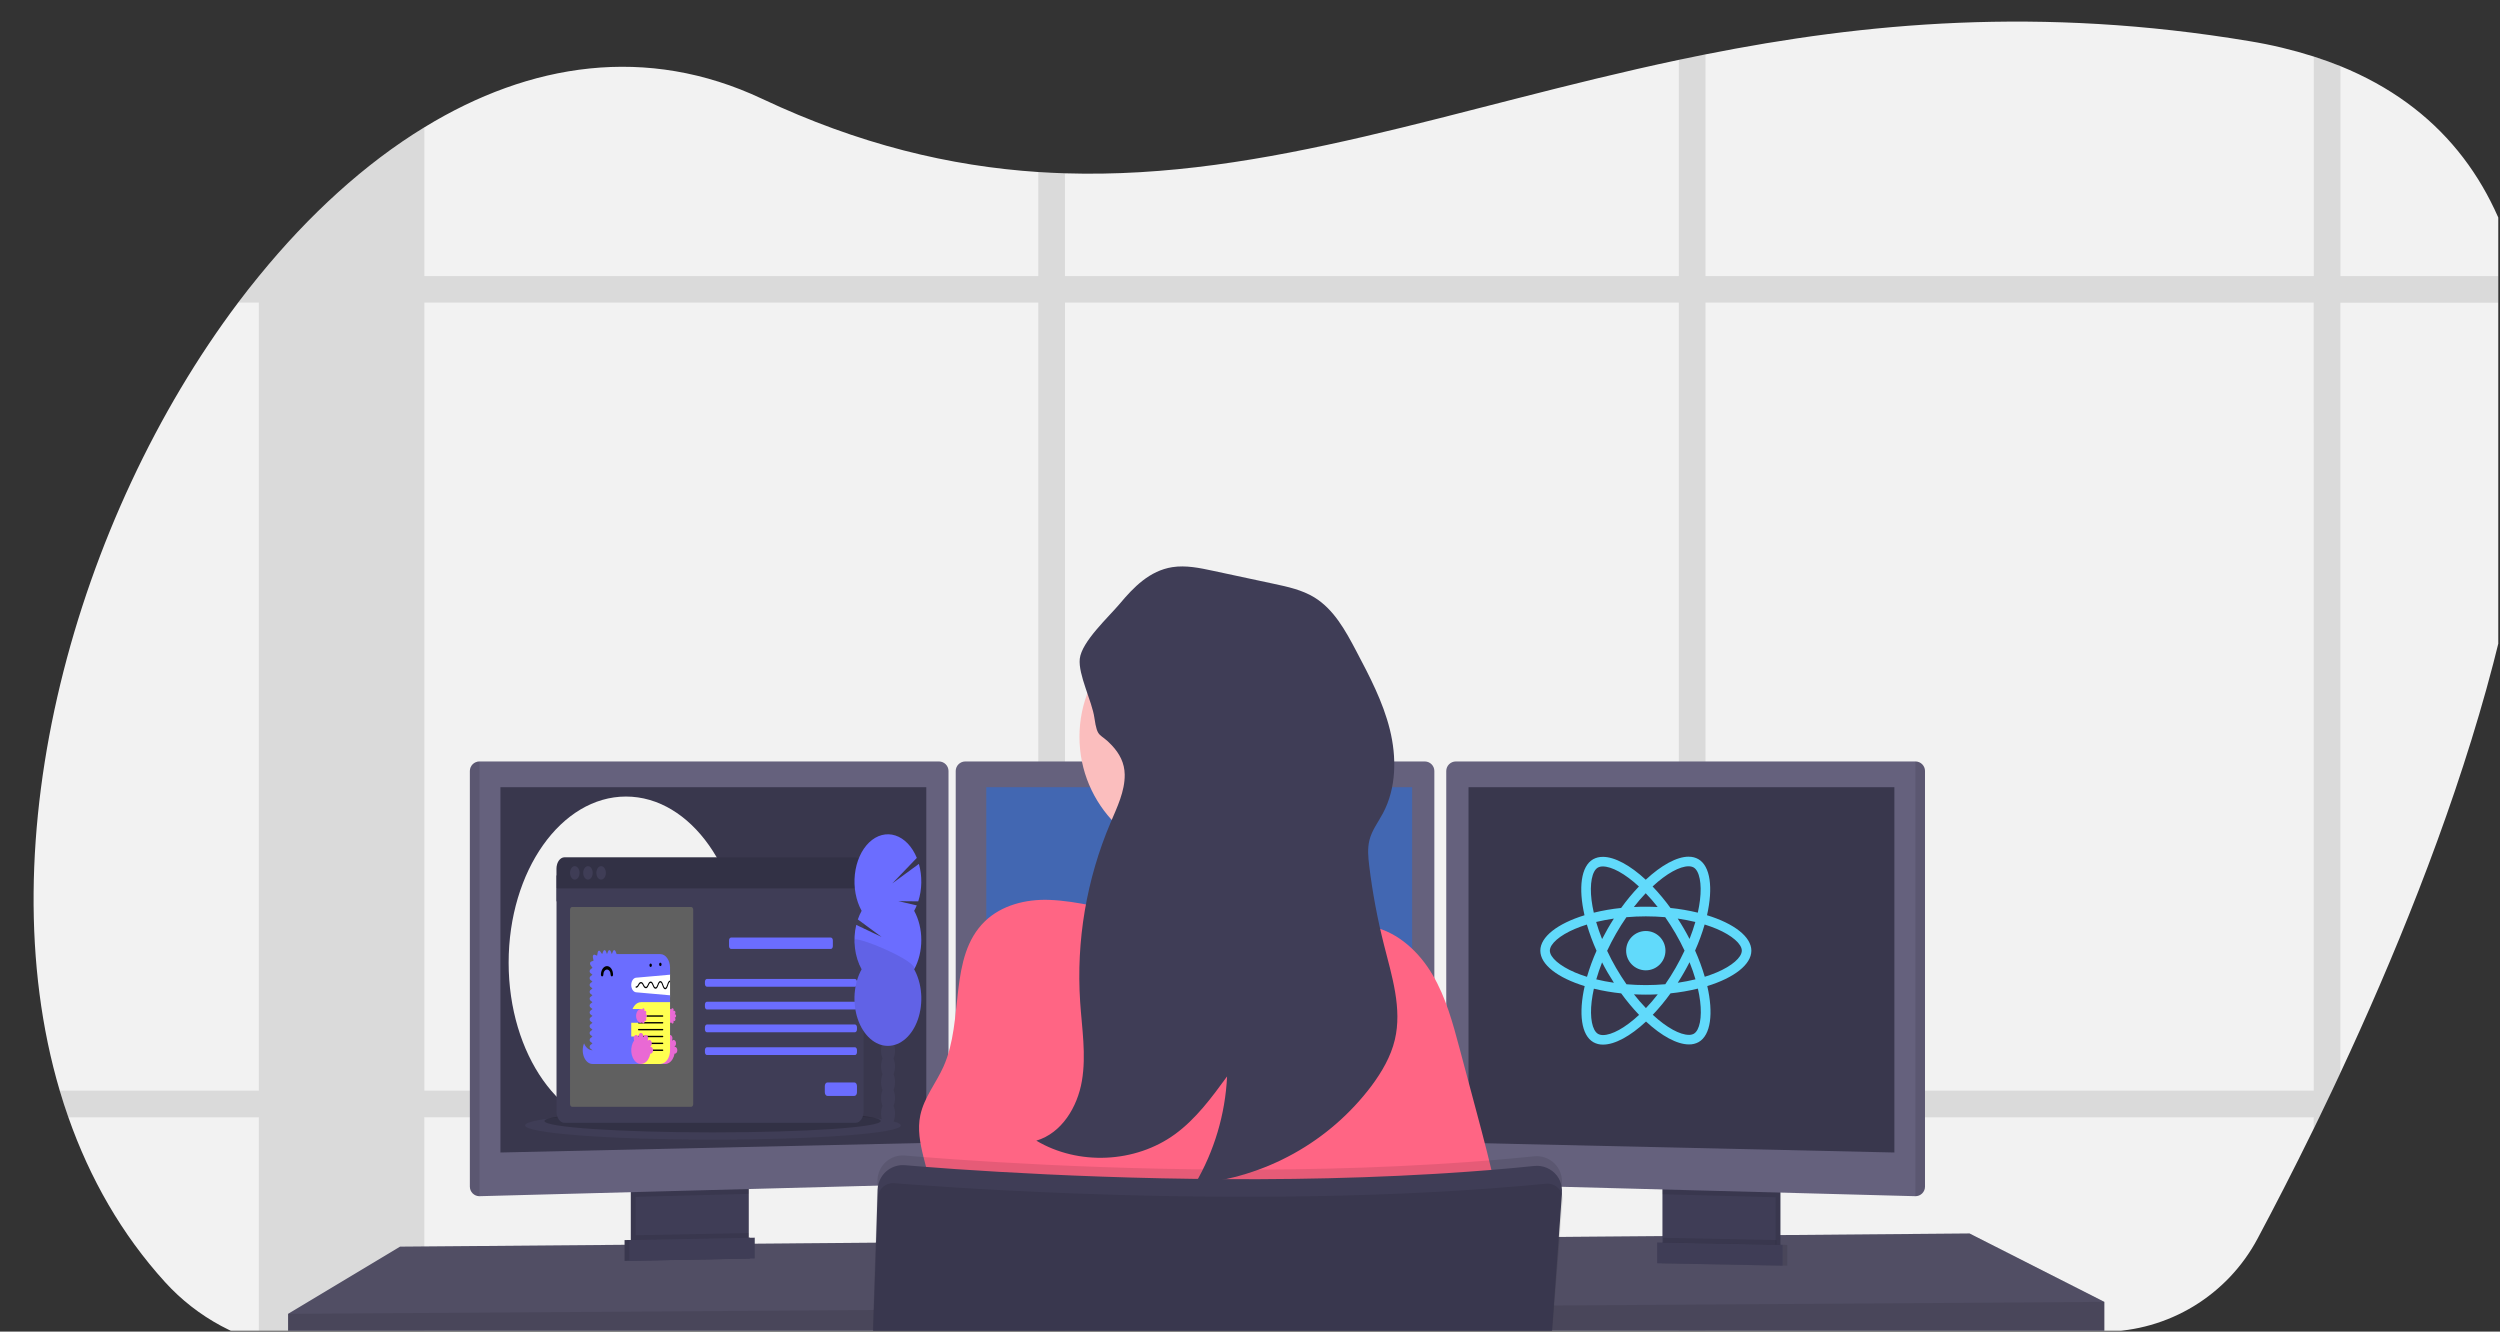 <svg width="1042" height="555" viewBox="0 0 1042 555" fill="none" xmlns="http://www.w3.org/2000/svg">
  <rect x="0" y="0" width="1042" height="555" fill="#333333" stroke="none"/>
  <g clip-path="url(#clip0_6_395)">
    <path d="M975.469 447.175C974.309 449.675 973.153 452.142 971.999 454.575C970.199 458.355 968.423 462.062 966.669 465.695C965.889 467.305 965.109 468.885 964.349 470.465C955.749 488.035 947.719 503.575 940.899 516.355C934.711 527.935 925.522 537.638 914.296 544.446C903.069 551.255 890.218 554.919 877.089 555.055L725.439 556.705H723.839L710.839 556.845L699.719 556.965L665.619 557.335H664.239L646.879 557.525H646.349L539.349 558.685L443.839 559.685L432.729 559.805L363.729 560.555H363.649L318.899 561.035H318.419L176.919 562.565L134.589 563.025C130.985 563.066 127.381 562.886 123.799 562.485C122.579 562.345 121.359 562.185 120.149 561.995C100.407 558.948 82.305 549.228 68.859 534.455C50.649 514.425 37.399 491.055 28.499 465.695C27.213 462.035 26.013 458.328 24.899 454.575C-5.911 350.425 31.649 216.055 99.249 126.135C102.083 122.375 104.963 118.708 107.889 115.135L107.959 115.055C128.749 89.535 152.059 68.215 176.889 53.055C220.889 26.145 269.639 18.565 317.589 41.155C358.159 60.275 396.039 69.265 432.759 71.705C436.469 71.945 440.179 72.125 443.869 72.235C528.099 74.885 607.039 44.535 699.739 24.945C703.429 24.165 707.129 23.395 710.859 22.665C776.989 9.505 850.349 2.565 937.589 17.155C946.653 18.636 955.596 20.775 964.349 23.555C968.196 24.795 971.903 26.128 975.469 27.555C1017.11 44.495 1039.82 75.795 1049.47 115.015C1050.38 118.655 1051.17 122.358 1051.84 126.125C1068.95 220.465 1018.84 354.285 975.469 447.175Z" fill="#F2F2F2"/>
    <path opacity="0.1" d="M511.009 454.575C510.606 458.315 509.982 462.029 509.139 465.695H602.839V454.575H511.009ZM432.759 517.385L443.869 517.295V489.825C440.059 489.655 436.349 489.485 432.759 489.305V517.385ZM199.839 454.575V465.695H398.339V454.575H199.839ZM1049.52 115.055H975.519V27.565C971.952 26.119 968.246 24.785 964.399 23.565V115.055H710.859V22.635C707.129 23.365 703.429 24.135 699.739 24.915V115.055H443.869V72.205C440.179 72.095 436.469 71.915 432.759 71.675V115.055H176.889V53.055C152.059 68.215 128.749 89.535 107.959 115.055H107.889V115.135C104.956 118.735 102.076 122.402 99.249 126.135H107.889V454.575H24.889C25.996 458.328 27.196 462.035 28.489 465.695H107.879V559.315C111.874 560.537 115.951 561.469 120.079 562.105C121.289 562.295 122.509 562.455 123.729 562.595C127.311 562.996 130.915 563.176 134.519 563.135L176.849 562.675V465.675H432.759V559.885L443.869 559.765V465.695H699.739V557.055L710.859 556.935V465.695H964.349V470.465C965.109 468.885 965.889 467.305 966.669 465.695C968.423 462.062 970.199 458.355 971.999 454.575C973.152 452.148 974.309 449.682 975.469 447.175V126.175H1051.89C1051.22 122.382 1050.43 118.675 1049.52 115.055ZM176.889 454.575V126.135H432.759V454.575H176.889ZM443.889 454.575V126.135H699.739V454.575H443.889ZM964.369 454.575H710.859V126.135H964.349L964.369 454.575Z" fill="black"/>
    <path d="M877.079 542.615V555.615L725.159 557.015L723.539 557.045L665.799 557.575L664.419 557.595L646.869 557.745H646.349L539.369 558.735L363.759 560.365H363.609L318.959 560.785L318.479 560.795L120.079 562.615V547.615L166.729 519.615L260.329 518.835L262.329 518.825L262.989 518.815L264.989 518.785L309.929 518.415L311.939 518.405L312.579 518.395L314.579 518.385L328.989 518.265L329.369 518.255L364.919 517.955H365.209L642.609 515.615L649.399 515.565H650.079L655.259 515.515L692.909 515.205L694.909 515.175L696.759 515.155H697.719L709.429 515.065L711.749 515.035L714.859 515.015L724.609 514.925L740.079 514.795L742.079 514.775L745.559 514.755H746.209L820.919 514.115L877.079 542.615Z" fill="#65617D"/>
    <path opacity="0.2" d="M877.079 542.615V555.615L725.159 557.015L723.539 557.045L665.799 557.575L664.419 557.595L646.869 557.745H646.349L539.369 558.735L363.759 560.365H363.609L318.959 560.785L318.479 560.795L120.079 562.615V547.615L166.729 519.615L260.329 518.835L262.329 518.825L262.989 518.815L264.989 518.785L309.929 518.415L311.939 518.405L312.579 518.395L314.579 518.385L328.989 518.265L329.369 518.255L364.919 517.955H365.209L642.609 515.615L649.399 515.565H650.079L655.259 515.515L692.909 515.205L694.909 515.175L696.759 515.155H697.719L709.429 515.065L711.749 515.035L714.859 515.015L724.609 514.925L740.079 514.795L742.079 514.775L745.559 514.755H746.209L820.919 514.115L877.079 542.615Z" fill="black"/>
    <path d="M310.089 492.625V517.115C310.09 518.275 309.761 519.411 309.142 520.392C308.522 521.373 307.637 522.157 306.589 522.655C305.809 523.033 304.956 523.238 304.089 523.255L269.189 523.995C268.257 524.017 267.333 523.822 266.489 523.425C265.423 522.936 264.52 522.152 263.887 521.164C263.254 520.177 262.918 519.028 262.919 517.855V492.625H310.089Z" fill="#3F3D56"/>
    <path opacity="0.1" d="M310.089 492.625V517.115C310.09 518.275 309.761 519.411 309.142 520.392C308.522 521.373 307.637 522.157 306.589 522.655C305.809 523.033 304.956 523.238 304.089 523.255L269.189 523.995C268.257 524.017 267.333 523.822 266.489 523.425C265.423 522.936 264.52 522.152 263.887 521.164C263.254 520.177 262.918 519.028 262.919 517.855V492.625H310.089Z" fill="black"/>
    <path d="M312.089 492.625V517.115C312.09 518.275 311.761 519.411 311.142 520.392C310.522 521.373 309.637 522.157 308.589 522.655C307.809 523.033 306.956 523.238 306.089 523.255L271.189 523.995C270.257 524.017 269.333 523.822 268.489 523.425C267.423 522.936 266.52 522.152 265.887 521.164C265.254 520.177 264.918 519.028 264.919 517.855V492.625H312.089Z" fill="#3F3D56"/>
    <path d="M742.079 492.615H694.909V524.115H742.079V492.615Z" fill="#3F3D56"/>
    <path opacity="0.1" d="M742.079 492.615H694.909V524.115H742.079V492.615Z" fill="black"/>
    <path d="M740.079 492.615H692.909V524.115H740.079V492.615Z" fill="#3F3D56"/>
    <path opacity="0.1" d="M312.079 492.615V497.585L264.909 498.845V492.615H312.079Z" fill="black"/>
    <path d="M395.339 321.325V489.525C395.327 490.552 394.921 491.535 394.204 492.27C393.487 493.005 392.515 493.437 391.489 493.475L199.839 498.575H199.789C198.746 498.562 197.749 498.142 197.011 497.404C196.273 496.666 195.852 495.669 195.839 494.625V321.325C195.852 320.282 196.273 319.284 197.011 318.546C197.749 317.808 198.746 317.388 199.789 317.375H391.389C392.433 317.388 393.43 317.808 394.168 318.546C394.906 319.284 395.326 320.282 395.339 321.325Z" fill="#65617D"/>
    <path opacity="0.1" d="M199.839 317.375V498.575H199.789C198.746 498.562 197.749 498.142 197.011 497.404C196.273 496.666 195.852 495.669 195.839 494.625V321.325C195.852 320.282 196.273 319.284 197.011 318.546C197.749 317.808 198.746 317.388 199.789 317.375H199.839Z" fill="black"/>
    <path d="M208.579 328.115H386.079V476.365L208.579 480.365V328.115Z" fill="#39374D"/>
    <path opacity="0.1" d="M740.079 492.615V499.025L692.909 497.765V492.615H740.079Z" fill="black"/>
    <path d="M802.339 321.325V494.625C802.326 495.677 801.899 496.682 801.15 497.421C800.401 498.161 799.392 498.575 798.339 498.575L606.649 493.475C605.623 493.437 604.651 493.005 603.935 492.27C603.218 491.535 602.811 490.552 602.799 489.525V321.325C602.812 320.282 603.233 319.284 603.971 318.546C604.709 317.808 605.706 317.388 606.749 317.375H798.349C799.4 317.378 800.407 317.793 801.154 318.532C801.9 319.272 802.326 320.275 802.339 321.325Z" fill="#65617D"/>
    <path opacity="0.1" d="M802.339 321.325V494.625C802.326 495.677 801.899 496.682 801.15 497.421C800.402 498.161 799.392 498.575 798.339 498.575V317.375C799.392 317.375 800.402 317.79 801.15 318.529C801.899 319.268 802.326 320.273 802.339 321.325Z" fill="black"/>
    <path d="M789.579 328.115H612.079V476.365L789.579 480.365V328.115Z" fill="#39374D"/>
    <path d="M597.839 321.325V489.525C597.827 490.552 597.421 491.535 596.704 492.27C595.987 493.005 595.015 493.437 593.989 493.475L402.339 498.575C401.287 498.575 400.277 498.161 399.528 497.421C398.78 496.682 398.353 495.677 398.339 494.625V321.325C398.352 320.282 398.773 319.284 399.511 318.546C400.249 317.808 401.246 317.388 402.289 317.375H593.889C594.933 317.388 595.93 317.808 596.668 318.546C597.406 319.284 597.826 320.282 597.839 321.325Z" fill="#65617D"/>
    <path d="M411.079 328.115H588.579V476.365L411.079 480.365V328.115Z" fill="#4267B2"/>
    <path opacity="0.1" d="M877.079 542.615V555.615L725.159 557.015L723.539 557.045L665.799 557.575L664.419 557.595L646.869 557.745H646.349L539.369 558.735L363.759 560.365H363.609L318.959 560.785L318.479 560.795L120.079 562.615V547.615L322.589 546.285H323.069L364.059 546.005H364.249L647.329 544.135H647.619L647.789 544.125H648.259L653.049 544.095H654.509L728.999 543.595L733.399 543.575L734.379 543.565L877.079 542.615Z" fill="black"/>
    <path d="M501.249 358.445C529.598 358.445 552.579 335.464 552.579 307.115C552.579 278.766 529.598 255.785 501.249 255.785C472.901 255.785 449.919 278.766 449.919 307.115C449.919 335.464 472.901 358.445 501.249 358.445Z" fill="#FBBEBE"/>
    <path d="M552.589 386.125C552.589 386.125 453.089 398.125 462.589 386.125C466.029 381.785 466.979 368.925 466.789 354.275C466.729 349.825 466.569 345.215 466.339 340.625C465.239 318.625 462.589 297.125 462.589 297.125C462.589 297.125 549.589 256.125 539.589 288.625C535.589 301.755 536.899 320.195 539.939 337.505C540.829 342.555 541.859 347.505 542.939 352.205C545.575 363.669 548.796 374.99 552.589 386.125Z" fill="#FBBEBE"/>
    <path d="M520.119 382.055C531.629 379.925 543.819 376.055 554.649 380.515C557.499 381.685 560.119 383.395 563.039 384.375C565.959 385.355 569.159 385.595 572.199 386.285C582.879 388.705 591.539 396.835 597.099 406.285C602.659 415.735 605.539 426.425 608.359 437.005L615.259 462.835C621.259 485.285 627.259 507.925 628.649 531.135C545.116 535.917 461.392 536.394 377.809 532.565C383.249 522.225 388.809 511.255 388.349 499.565C387.889 487.875 381.159 476.345 383.589 464.825C385.139 457.485 390.159 451.435 393.229 444.605C401.979 425.085 395.169 398.815 410.549 383.955C417.469 377.275 427.549 374.745 437.179 375.065C449.459 375.475 462.029 379.305 474.179 381.175C489.739 383.535 504.439 384.935 520.119 382.055Z" fill="#FF6584"/>
    <path opacity="0.1" d="M651.019 493.225L650.919 494.655V494.755L650.749 497.055L649.419 515.565L647.809 537.865L647.349 544.145L646.349 557.585V557.755L539.349 558.755L363.759 560.655V561.495H363.619V560.375L364.069 546.015L364.929 517.955L365.669 494.165L365.739 491.795C365.783 490.365 366.118 488.958 366.723 487.661C367.329 486.365 368.192 485.205 369.261 484.253C370.33 483.301 371.582 482.578 372.939 482.126C374.297 481.674 375.733 481.504 377.159 481.625C381.879 482.025 388.009 482.515 395.339 483.035L398.339 483.255C440.669 486.195 518.899 489.995 597.839 485.255C599.499 485.165 601.169 485.065 602.839 484.945C615.079 484.175 627.309 483.185 639.419 481.945C640.95 481.785 642.497 481.962 643.952 482.464C645.407 482.966 646.735 483.782 647.841 484.852C648.947 485.923 649.804 487.223 650.353 488.661C650.903 490.099 651.13 491.64 651.019 493.175V493.225Z" fill="black"/>
    <path d="M363.729 561.495V560.655L539.35 558.745L646.35 557.745H646.65V557.575L647.65 544.135L648.079 538.135L649.72 515.525L651.009 497.625V497.185C651.069 496.36 651.032 495.531 650.9 494.715C650.905 494.682 650.905 494.648 650.9 494.615C650.625 492.927 649.938 491.334 648.9 489.975C647.798 488.563 646.356 487.455 644.708 486.755C643.059 486.055 641.26 485.787 639.48 485.975C627.37 487.215 615.14 488.205 602.9 488.975C601.23 489.095 599.56 489.195 597.9 489.285C518.96 493.975 440.73 490.175 398.4 487.285L395.4 487.065C388.07 486.545 381.94 486.065 377.22 485.655C374.623 485.436 372.037 486.186 369.962 487.762C367.886 489.337 366.467 491.625 365.979 494.185C365.879 494.726 365.818 495.275 365.799 495.825L365.12 517.985L364.19 546.055L363.75 560.415V561.535L363.729 561.495Z" fill="#3F3D56"/>
    <path opacity="0.1" d="M651.319 500.235L650.089 515.565L648.259 538.415L647.799 544.135L646.799 556.945L646.739 557.585V557.755L646.589 559.235L646.699 557.755H646.409L539.409 558.755L363.759 560.655V560.375L364.249 546.015L365.249 517.955L365.889 499.305C365.921 498.244 366.217 497.208 366.752 496.291C367.286 495.374 368.042 494.605 368.949 494.055C370.082 493.361 371.406 493.046 372.729 493.155C374.829 493.325 377.409 493.525 380.419 493.745C385.309 494.105 391.339 494.525 398.359 494.965C411.359 495.785 427.669 496.665 446.359 497.385C498.359 499.385 568.559 500.055 635.239 494.215C638.239 493.955 641.339 493.665 644.369 493.375C645.569 493.256 646.777 493.485 647.849 494.035C648.153 494.186 648.441 494.367 648.709 494.575C649.58 495.206 650.269 496.054 650.709 497.035C650.811 497.23 650.895 497.435 650.959 497.645C651.26 498.474 651.382 499.356 651.319 500.235Z" fill="black"/>
    <path opacity="0.1" d="M312.089 513.925V517.115C312.09 518.275 311.761 519.411 311.142 520.392C310.522 521.373 309.637 522.157 308.589 522.655L268.489 523.425C267.423 522.936 266.52 522.151 265.887 521.164C265.254 520.177 264.918 519.028 264.919 517.855V514.855L312.089 513.925Z" fill="black"/>
    <path d="M312.579 524.535L260.329 525.535V516.865L312.579 515.865V524.535Z" fill="#3F3D56"/>
    <path opacity="0.1" d="M312.579 524.535L260.329 525.535V516.865L312.579 515.865V524.535Z" fill="black"/>
    <path d="M314.579 524.535L262.329 525.535V516.865L314.579 515.865V524.535Z" fill="#3F3D56"/>
    <path opacity="0.1" d="M693.209 515.925V519.115C693.208 520.275 693.537 521.411 694.157 522.392C694.776 523.373 695.661 524.157 696.709 524.655L736.809 525.425C737.875 524.936 738.779 524.151 739.411 523.164C740.044 522.177 740.38 521.028 740.379 519.855V516.855L693.209 515.925Z" fill="black"/>
    <path opacity="0.1" d="M692.709 526.535L744.959 527.535V518.865L692.709 517.865V526.535Z" fill="black"/>
    <path d="M690.709 526.535L742.959 527.535V518.865L690.709 517.865V526.535Z" fill="#3F3D56"/>
    <path d="M468.779 322.845C468.859 329.845 465.619 336.445 462.869 342.915C452.857 366.483 448.52 392.074 450.209 417.625C450.939 428.625 452.789 439.625 450.939 450.525C449.089 461.425 442.509 472.295 431.939 475.425C449.469 485.875 473.199 484.775 489.699 472.765C498.489 466.365 505.039 457.435 511.449 448.655C510.688 464.427 506.121 479.781 498.139 493.405C512.568 492.128 526.566 487.834 539.23 480.802C551.893 473.77 562.938 464.157 571.649 452.585C575.959 446.775 579.709 440.395 581.369 433.355C584.459 420.355 580.149 406.845 576.859 393.855C574.11 382.996 572.049 371.974 570.689 360.855C570.259 357.295 569.909 353.635 570.789 350.155C571.789 346.085 574.459 342.645 576.429 338.935C582.029 328.395 582.159 315.635 579.289 304.055C576.419 292.475 570.799 281.795 565.229 271.245C560.769 262.785 555.929 253.935 547.769 248.965C542.669 245.865 536.769 244.575 530.889 243.325L505.519 237.895C499.969 236.705 494.259 235.515 488.649 236.385C479.179 237.865 472.509 244.705 466.649 251.725C462.059 257.185 450.839 267.435 450.049 274.585C449.329 281.175 455.149 292.215 456.139 299.165C457.439 308.165 458.359 305.165 463.439 310.685C466.649 314.105 468.719 318.055 468.779 322.845Z" fill="#3F3D56"/>
    <path d="M729.968 396.239C729.968 390.412 722.668 384.889 711.481 381.464C714.063 370.064 712.915 360.987 707.859 358.082C706.634 357.396 705.247 357.051 703.843 357.082V361.082C704.553 361.06 705.257 361.22 705.887 361.548C708.326 362.948 709.387 368.272 708.559 375.122C708.359 376.807 708.039 378.583 707.645 380.394C703.898 379.491 700.094 378.838 696.259 378.44C693.975 375.289 691.483 372.294 688.8 369.475C694.645 364.042 700.132 361.065 703.862 361.065V357.06C698.931 357.06 692.476 360.574 685.949 366.671C679.422 360.61 672.967 357.132 668.036 357.132V361.132C671.748 361.132 677.252 364.091 683.098 369.488C680.428 372.297 677.954 375.287 675.693 378.435C671.852 378.829 668.043 379.488 664.293 380.407C663.881 378.614 663.576 376.875 663.361 375.207C662.518 368.357 663.561 363.032 665.979 361.615C666.612 361.277 667.325 361.116 668.041 361.149V357.149C666.626 357.118 665.228 357.463 663.989 358.149C658.95 361.049 657.821 370.109 660.421 381.477C649.268 384.92 642.006 390.424 642.006 396.234C642.006 402.062 649.306 407.584 660.493 411.009C657.911 422.409 659.059 431.486 664.115 434.391C665.346 435.079 666.739 435.424 668.149 435.391C673.08 435.391 679.535 431.877 686.062 425.78C692.589 431.841 699.044 435.319 703.975 435.319C705.391 435.35 706.789 435.005 708.027 434.319C713.066 431.419 714.195 422.359 711.595 410.991C722.706 407.571 729.968 402.048 729.968 396.239ZM706.622 384.279C705.959 386.592 705.134 388.979 704.201 391.362C703.466 389.928 702.695 388.493 701.852 387.062C701.027 385.628 700.152 384.229 699.27 382.862C701.817 383.239 704.273 383.705 706.622 384.279ZM698.41 403.379C697.01 405.8 695.577 408.095 694.089 410.229C691.417 410.462 688.71 410.588 685.989 410.588C683.281 410.588 680.574 410.462 677.92 410.247C676.432 408.114 674.986 405.842 673.581 403.433C672.219 401.084 670.975 398.706 669.851 396.297C670.963 393.897 672.218 391.492 673.563 389.143C674.963 386.722 676.396 384.427 677.884 382.293C680.556 382.06 683.263 381.934 685.984 381.934C688.692 381.934 691.399 382.06 694.053 382.275C695.541 384.408 696.988 386.68 698.392 389.089C699.755 391.438 700.998 393.816 702.122 396.225C700.992 398.624 699.755 401.026 698.41 403.375V403.379ZM704.202 401.048C705.17 403.448 705.995 405.853 706.676 408.184C704.327 408.758 701.853 409.242 699.289 409.618C700.168 408.237 701.046 406.818 701.871 405.368C702.7 403.931 703.467 402.479 704.2 401.044L704.202 401.048ZM686.02 420.176C684.261 418.35 682.598 416.435 681.035 414.438C682.649 414.51 684.298 414.564 685.966 414.564C687.651 414.564 689.319 414.528 690.951 414.438C689.412 416.438 687.766 418.354 686.02 420.176ZM672.68 409.615C670.134 409.238 667.68 408.772 665.328 408.198C665.991 405.885 666.816 403.498 667.749 401.115C668.484 402.549 669.255 403.984 670.098 405.415C670.941 406.846 671.8 408.252 672.68 409.615ZM685.93 372.301C687.689 374.127 689.353 376.042 690.915 378.039C689.301 377.967 687.652 377.913 685.984 377.913C684.298 377.913 682.631 377.949 680.999 378.039C682.538 376.039 684.184 374.123 685.93 372.301ZM672.662 382.86C671.783 384.241 670.905 385.66 670.08 387.11C669.255 388.544 668.48 389.979 667.749 391.41C666.781 389.01 665.956 386.605 665.275 384.274C667.623 383.723 670.1 383.239 672.662 382.86ZM656.435 405.309C650.087 402.601 645.981 399.051 645.981 396.236C645.981 393.421 650.087 389.853 656.435 387.163C657.977 386.5 659.663 385.908 661.402 385.352C662.499 389.079 663.847 392.727 665.436 396.272C663.864 399.799 662.534 403.43 661.455 407.138C659.68 406.585 657.994 405.975 656.434 405.312L656.435 405.309ZM666.082 430.932C663.643 429.532 662.582 424.208 663.41 417.358C663.61 415.672 663.93 413.897 664.324 412.086C668.072 412.989 671.876 413.642 675.71 414.04C677.994 417.191 680.486 420.186 683.169 423.005C677.324 428.438 671.837 431.415 668.107 431.415C667.403 431.424 666.707 431.259 666.081 430.935L666.082 430.932ZM708.614 417.269C709.457 424.119 708.414 429.444 705.996 430.861C705.363 431.199 704.651 431.36 703.934 431.327C700.222 431.327 694.718 428.368 688.872 422.971C691.543 420.162 694.017 417.172 696.277 414.024C700.118 413.63 703.927 412.971 707.677 412.052C708.081 413.774 708.394 415.517 708.613 417.272L708.614 417.269ZM715.514 405.309C713.972 405.972 712.286 406.564 710.547 407.12C709.451 403.393 708.103 399.745 706.513 396.2C708.086 392.673 709.416 389.042 710.494 385.334C712.269 385.89 713.955 386.499 715.533 387.163C721.881 389.871 725.987 393.421 725.987 396.236C725.97 399.054 721.864 402.622 715.516 405.312L715.514 405.309Z" fill="#61DAFB"/>
    <path d="M685.966 404.432C690.492 404.432 694.16 400.763 694.16 396.238C694.16 391.713 690.492 388.044 685.966 388.044C681.441 388.044 677.772 391.713 677.772 396.238C677.772 400.763 681.441 404.432 685.966 404.432Z" fill="#61DAFB"/>
  </g>
  <g clip-path="url(#clip1_6_395)">
    <path d="M260.903 470.471C287.912 470.471 309.807 439.473 309.807 401.235C309.807 362.998 287.912 332 260.903 332C233.895 332 212 362.998 212 401.235C212 439.473 233.895 470.471 260.903 470.471Z" fill="#F2F2F2"/>
    <path d="M297.162 475C340.409 475 375.468 472.344 375.468 469.069C375.468 465.793 340.409 463.137 297.162 463.137C253.914 463.137 218.855 465.793 218.855 469.069C218.855 472.344 253.914 475 297.162 475Z" fill="#3F3D56"/>
    <path opacity="0.2" d="M297.01 471.98C335.714 471.98 367.09 469.856 367.09 467.235C367.09 464.615 335.714 462.49 297.01 462.49C258.306 462.49 226.93 464.615 226.93 467.235C226.93 469.856 258.306 471.98 297.01 471.98Z" fill="black"/>
    <path d="M359.929 364.892H231.958V375.677H359.929V364.892Z" fill="#3F3D56"/>
    <path d="M231.958 463.316C231.958 463.93 232.043 464.538 232.209 465.105C232.375 465.672 232.618 466.187 232.924 466.621C233.231 467.055 233.595 467.4 233.996 467.634C234.396 467.869 234.825 467.99 235.259 467.99H356.628C357.061 467.99 357.491 467.869 357.891 467.634C358.292 467.4 358.656 467.055 358.962 466.621C359.269 466.187 359.512 465.672 359.678 465.105C359.844 464.538 359.929 463.93 359.929 463.316V370.284H231.958V463.316Z" fill="#3F3D56"/>
    <path d="M356.628 357.343H235.259C234.825 357.343 234.396 357.464 233.996 357.699C233.595 357.934 233.231 358.278 232.924 358.712C232.618 359.146 232.375 359.661 232.209 360.228C232.043 360.796 231.958 361.403 231.958 362.017V370.284H359.929V362.017C359.929 361.403 359.844 360.796 359.678 360.228C359.512 359.661 359.269 359.146 358.962 358.712C358.656 358.278 358.292 357.934 357.891 357.699C357.491 357.464 357.061 357.343 356.628 357.343Z" fill="#3F3D56"/>
    <path opacity="0.2" d="M356.628 357.343H235.259C234.825 357.343 234.396 357.464 233.996 357.699C233.595 357.934 233.231 358.278 232.924 358.712C232.618 359.146 232.375 359.661 232.209 360.228C232.043 360.796 231.958 361.403 231.958 362.017V370.284H359.929V362.017C359.929 361.403 359.844 360.796 359.678 360.228C359.512 359.661 359.269 359.146 358.962 358.712C358.656 358.278 358.292 357.934 357.891 357.699C357.491 357.464 357.061 357.343 356.628 357.343Z" fill="black"/>
    <path d="M239.575 366.618C240.669 366.618 241.555 365.362 241.555 363.814C241.555 362.265 240.669 361.01 239.575 361.01C238.481 361.01 237.594 362.265 237.594 363.814C237.594 365.362 238.481 366.618 239.575 366.618Z" fill="#3F3D56"/>
    <path d="M245.059 366.618C246.153 366.618 247.04 365.362 247.04 363.814C247.04 362.265 246.153 361.01 245.059 361.01C243.965 361.01 243.079 362.265 243.079 363.814C243.079 365.362 243.965 366.618 245.059 366.618Z" fill="#3F3D56"/>
    <path d="M250.544 366.618C251.638 366.618 252.525 365.362 252.525 363.814C252.525 362.265 251.638 361.01 250.544 361.01C249.45 361.01 248.563 362.265 248.563 363.814C248.563 365.362 249.45 366.618 250.544 366.618Z" fill="#3F3D56"/>
    <path d="M288.122 378.049H238.407C237.958 378.049 237.594 378.564 237.594 379.2V460.153C237.594 460.789 237.958 461.304 238.407 461.304H288.122C288.571 461.304 288.935 460.789 288.935 460.153V379.2C288.935 378.564 288.571 378.049 288.122 378.049Z" fill="#606060"/>
    <path d="M346.298 390.775H304.7C304.239 390.775 303.865 391.303 303.865 391.956V394.338C303.865 394.991 304.239 395.52 304.7 395.52H346.298C346.758 395.52 347.132 394.991 347.132 394.338V391.956C347.132 391.303 346.758 390.775 346.298 390.775Z" fill="#6B6DFF"/>
    <path d="M356.353 408.029H294.645C294.184 408.029 293.811 408.558 293.811 409.211V410.084C293.811 410.736 294.184 411.265 294.645 411.265H356.353C356.813 411.265 357.187 410.736 357.187 410.084V409.211C357.187 408.558 356.813 408.029 356.353 408.029Z" fill="#6B6DFF"/>
    <path d="M356.353 417.52H294.645C294.184 417.52 293.811 418.048 293.811 418.701V419.574C293.811 420.226 294.184 420.755 294.645 420.755H356.353C356.813 420.755 357.187 420.226 357.187 419.574V418.701C357.187 418.048 356.813 417.52 356.353 417.52Z" fill="#6B6DFF"/>
    <path d="M356.353 427.01H294.645C294.184 427.01 293.811 427.539 293.811 428.191V429.064C293.811 429.716 294.184 430.245 294.645 430.245H356.353C356.813 430.245 357.187 429.716 357.187 429.064V428.191C357.187 427.539 356.813 427.01 356.353 427.01Z" fill="#6B6DFF"/>
    <path d="M356.353 436.5H294.645C294.184 436.5 293.811 437.029 293.811 437.681V438.554C293.811 439.206 294.184 439.735 294.645 439.735H356.353C356.813 439.735 357.187 439.206 357.187 438.554V437.681C357.187 437.029 356.813 436.5 356.353 436.5Z" fill="#6B6DFF"/>
    <path d="M356.116 451.167H344.851C344.26 451.167 343.78 451.845 343.78 452.682V455.259C343.78 456.096 344.26 456.774 344.851 456.774H356.116C356.707 456.774 357.187 456.096 357.187 455.259V452.682C357.187 451.845 356.707 451.167 356.116 451.167Z" fill="#6B6DFF"/>
    <path d="M372.437 441.162C372.843 440.161 373.052 439.024 373.044 437.87C373.044 434.894 371.742 432.482 370.137 432.482C368.531 432.482 367.23 434.894 367.23 437.87C367.222 439.024 367.431 440.161 367.836 441.162C367.439 442.168 367.23 443.302 367.23 444.455C367.23 445.608 367.439 446.742 367.836 447.748C367.439 448.754 367.23 449.887 367.23 451.04C367.23 452.193 367.439 453.327 367.836 454.333C367.439 455.339 367.23 456.473 367.23 457.626C367.23 458.779 367.439 459.912 367.836 460.918C367.431 461.92 367.222 463.057 367.23 464.211C367.23 467.187 368.531 469.599 370.137 469.599C371.742 469.599 373.044 467.187 373.044 464.211C373.052 463.057 372.843 461.92 372.437 460.918C372.835 459.912 373.044 458.779 373.044 457.626C373.044 456.473 372.835 455.339 372.437 454.333C372.835 453.327 373.044 452.193 373.044 451.04C373.044 449.887 372.835 448.754 372.437 447.748C372.835 446.742 373.044 445.608 373.044 444.455C373.044 443.302 372.835 442.168 372.437 441.162Z" fill="#3F3D56"/>
    <path d="M370.137 436.672C371.742 436.672 373.044 434.26 373.044 431.284C373.044 428.309 371.742 425.896 370.137 425.896C368.531 425.896 367.229 428.309 367.229 431.284C367.229 434.26 368.531 436.672 370.137 436.672Z" fill="#3F3D56"/>
    <path d="M370.137 430.087C371.742 430.087 373.044 427.675 373.044 424.699C373.044 421.723 371.742 419.311 370.137 419.311C368.531 419.311 367.229 421.723 367.229 424.699C367.229 427.675 368.531 430.087 370.137 430.087Z" fill="#3F3D56"/>
    <path fill-rule="evenodd" clip-rule="evenodd" d="M381.02 379.633C381.417 378.917 381.779 378.163 382.103 377.377L374.464 375.601L382.726 375.688C383.518 373.247 383.95 370.602 383.996 367.916C384.042 365.23 383.7 362.559 382.992 360.066L371.908 368.207L382.13 357.569C381.172 355.226 379.884 353.187 378.345 351.58C376.807 349.973 375.051 348.831 373.187 348.226C371.324 347.622 369.392 347.567 367.513 348.065C365.633 348.563 363.847 349.604 362.264 351.122C360.681 352.641 359.336 354.604 358.313 356.891C357.289 359.177 356.609 361.737 356.315 364.412C356.021 367.087 356.119 369.819 356.603 372.437C357.088 375.056 357.948 377.506 359.13 379.633C358.51 380.747 357.978 381.953 357.541 383.229L367.457 390.522L356.884 385.498C356.142 388.605 355.958 391.925 356.35 395.158C356.742 398.39 357.698 401.434 359.13 404.012C357.514 406.92 356.509 410.413 356.229 414.092C355.95 417.77 356.407 421.486 357.549 424.814C358.691 428.142 360.471 430.948 362.686 432.911C364.901 434.874 367.462 435.915 370.075 435.915C372.688 435.915 375.249 434.874 377.464 432.911C379.679 430.948 381.459 428.142 382.601 424.814C383.743 421.486 384.2 417.77 383.92 414.092C383.641 410.413 382.636 406.92 381.02 404.012C382.951 400.537 384 396.244 384 391.823C384 387.401 382.951 383.108 381.02 379.633Z" fill="#6B6DFF"/>
    <path opacity="0.1" d="M356.149 391.823C356.144 396.245 357.194 400.54 359.129 404.012C357.513 406.92 356.508 410.413 356.229 414.092C355.949 417.77 356.407 421.486 357.548 424.814C358.69 428.142 360.47 430.948 362.685 432.911C364.9 434.874 367.461 435.915 370.074 435.915C372.688 435.915 375.248 434.874 377.463 432.911C379.678 430.948 381.459 428.142 382.6 424.814C383.742 421.486 384.199 417.77 383.92 414.092C383.64 410.413 382.635 406.92 381.02 404.012C382.886 400.657 356.149 389.61 356.149 391.823Z" fill="black"/>
    <path fill-rule="evenodd" clip-rule="evenodd" d="M262.293 405.967H279.276V415.699H262.293V405.967Z" fill="white"/>
    <path fill-rule="evenodd" clip-rule="evenodd" d="M246.927 437.738C246.218 437.738 245.521 437.473 244.907 436.971C244.293 436.469 243.783 435.746 243.429 434.876C243.073 435.746 242.885 436.733 242.884 437.738C242.883 438.743 243.069 439.731 243.424 440.602C243.779 441.473 244.289 442.196 244.904 442.698C245.52 443.2 246.217 443.464 246.927 443.463H250.971V437.738H246.927Z" fill="#6B6DFF"/>
    <path fill-rule="evenodd" clip-rule="evenodd" d="M265.119 407.505L279.276 406.253V403.391C279.276 402.639 279.171 401.894 278.968 401.2C278.765 400.505 278.467 399.874 278.091 399.343C277.716 398.811 277.27 398.389 276.78 398.102C276.289 397.814 275.763 397.666 275.232 397.666H257.036L256.531 396.427C256.48 396.301 256.406 396.197 256.317 396.124C256.229 396.051 256.128 396.013 256.025 396.013C255.923 396.013 255.822 396.051 255.734 396.124C255.645 396.197 255.571 396.301 255.52 396.427L255.015 397.666L254.509 396.427C254.458 396.301 254.384 396.197 254.296 396.124C254.207 396.051 254.106 396.013 254.004 396.013C253.901 396.013 253.801 396.051 253.712 396.124C253.623 396.197 253.549 396.301 253.498 396.427L252.993 397.666L252.487 396.427C252.436 396.301 252.363 396.197 252.274 396.124C252.185 396.051 252.084 396.013 251.982 396.013C251.88 396.013 251.779 396.051 251.69 396.124C251.601 396.197 251.528 396.301 251.477 396.427L250.971 397.666C250.967 397.666 250.963 397.667 250.958 397.667L250.121 396.482C250.048 396.379 249.958 396.305 249.859 396.268C249.76 396.23 249.656 396.23 249.557 396.268C249.458 396.305 249.368 396.379 249.295 396.482C249.223 396.584 249.171 396.712 249.144 396.852L248.868 398.313L247.818 397.914C247.719 397.877 247.615 397.877 247.516 397.914C247.417 397.952 247.327 398.026 247.254 398.128C247.182 398.231 247.13 398.359 247.103 398.499C247.077 398.639 247.077 398.786 247.103 398.926L247.384 400.413L246.353 400.804C246.254 400.842 246.164 400.915 246.091 401.018C246.019 401.12 245.966 401.248 245.94 401.388C245.913 401.528 245.913 401.676 245.94 401.816C245.966 401.956 246.018 402.084 246.091 402.187L246.928 403.372C246.928 403.378 246.928 403.384 246.928 403.391L246.052 404.106C245.963 404.179 245.89 404.283 245.838 404.409C245.787 404.534 245.76 404.677 245.76 404.822C245.76 404.967 245.787 405.109 245.838 405.235C245.89 405.36 245.963 405.465 246.052 405.537L246.928 406.253L246.052 406.968C245.963 407.041 245.89 407.145 245.838 407.271C245.787 407.396 245.76 407.539 245.76 407.684C245.76 407.829 245.787 407.972 245.838 408.097C245.89 408.223 245.963 408.327 246.052 408.4L246.928 409.115L246.052 409.831C245.963 409.903 245.89 410.008 245.838 410.133C245.787 410.259 245.76 410.401 245.76 410.546C245.76 410.691 245.787 410.834 245.838 410.959C245.89 411.085 245.963 411.189 246.052 411.262L246.928 411.977L246.052 412.693C245.963 412.766 245.89 412.87 245.838 412.995C245.787 413.121 245.76 413.264 245.76 413.409C245.76 413.554 245.787 413.696 245.838 413.822C245.89 413.947 245.963 414.052 246.052 414.124L246.928 414.84L246.052 415.555C245.963 415.628 245.89 415.732 245.838 415.858C245.787 415.983 245.76 416.126 245.76 416.271C245.76 416.416 245.787 416.558 245.838 416.684C245.89 416.81 245.963 416.914 246.052 416.987L246.928 417.702L246.052 418.418C245.963 418.49 245.89 418.594 245.838 418.72C245.787 418.846 245.76 418.988 245.76 419.133C245.76 419.278 245.787 419.421 245.838 419.546C245.89 419.672 245.963 419.776 246.052 419.849L246.928 420.564L246.052 421.28C245.963 421.352 245.89 421.457 245.838 421.582C245.787 421.708 245.76 421.851 245.76 421.996C245.76 422.141 245.787 422.283 245.838 422.409C245.89 422.534 245.963 422.639 246.052 422.711L246.928 423.427L246.052 424.142C245.963 424.215 245.89 424.319 245.838 424.445C245.787 424.57 245.76 424.713 245.76 424.858C245.76 425.003 245.787 425.145 245.838 425.271C245.89 425.397 245.963 425.501 246.052 425.573L246.928 426.289L246.052 427.005C245.963 427.077 245.89 427.181 245.838 427.307C245.787 427.433 245.76 427.575 245.76 427.72C245.76 427.865 245.787 428.008 245.838 428.133C245.89 428.259 245.963 428.363 246.052 428.436L246.928 429.151L246.052 429.867C245.963 429.939 245.89 430.044 245.838 430.169C245.787 430.295 245.76 430.437 245.76 430.583C245.76 430.728 245.787 430.87 245.838 430.996C245.89 431.121 245.963 431.226 246.052 431.298L246.928 432.014L246.052 432.729C245.963 432.802 245.89 432.906 245.838 433.032C245.787 433.157 245.76 433.3 245.76 433.445C245.76 433.59 245.787 433.732 245.838 433.858C245.89 433.984 245.963 434.088 246.052 434.16L246.928 434.876L246.052 435.592C245.963 435.664 245.89 435.768 245.838 435.894C245.787 436.02 245.76 436.162 245.76 436.307C245.76 436.452 245.787 436.595 245.838 436.72C245.89 436.846 245.963 436.95 246.052 437.023L246.928 437.738C246.928 438.49 247.032 439.234 247.235 439.929C247.439 440.624 247.736 441.255 248.112 441.786C248.487 442.318 248.933 442.739 249.424 443.027C249.914 443.315 250.44 443.463 250.971 443.463H275.232C275.763 443.463 276.289 443.315 276.78 443.027C277.27 442.739 277.716 442.318 278.091 441.786C278.467 441.255 278.765 440.624 278.968 439.929C279.171 439.234 279.276 438.49 279.276 437.738V414.84L265.119 413.587C264.573 413.539 264.06 413.197 263.685 412.632C263.31 412.067 263.102 411.321 263.102 410.546C263.102 409.771 263.31 409.025 263.685 408.46C264.06 407.895 264.573 407.554 265.119 407.505Z" fill="#6B6DFF"/>
    <path fill-rule="evenodd" clip-rule="evenodd" d="M271.188 443.463H277.254V432.014H271.188V443.463Z" fill="#6B6DFF"/>
    <path fill-rule="evenodd" clip-rule="evenodd" d="M281.297 436.307C281.254 436.309 281.211 436.315 281.168 436.325C281.16 436.283 281.153 436.239 281.145 436.196C281.278 436.119 281.398 436.002 281.496 435.854C281.595 435.706 281.67 435.529 281.717 435.336C281.763 435.144 281.78 434.939 281.766 434.736C281.752 434.533 281.708 434.337 281.636 434.161C281.564 433.984 281.467 433.831 281.35 433.713C281.233 433.594 281.099 433.512 280.958 433.472C280.817 433.432 280.672 433.436 280.531 433.482C280.391 433.529 280.26 433.617 280.146 433.741C280.123 433.709 280.101 433.677 280.078 433.645C280.164 433.483 280.224 433.298 280.255 433.101C280.286 432.903 280.288 432.699 280.259 432.501C280.23 432.303 280.172 432.116 280.088 431.952C280.005 431.788 279.898 431.651 279.774 431.551C279.65 431.45 279.513 431.387 279.371 431.367C279.229 431.347 279.085 431.37 278.95 431.434C278.815 431.498 278.69 431.602 278.586 431.739C278.481 431.876 278.398 432.044 278.342 432.229C278.312 432.217 278.282 432.207 278.252 432.197C278.276 431.992 278.268 431.782 278.229 431.581C278.19 431.381 278.12 431.195 278.025 431.036C277.93 430.878 277.812 430.751 277.679 430.663C277.546 430.576 277.401 430.531 277.254 430.531C277.107 430.531 276.962 430.576 276.829 430.663C276.696 430.751 276.577 430.878 276.482 431.036C276.387 431.195 276.318 431.381 276.279 431.581C276.24 431.782 276.232 431.992 276.256 432.197C276.226 432.207 276.196 432.217 276.166 432.229C276.11 432.043 276.028 431.874 275.923 431.736C275.818 431.598 275.693 431.493 275.558 431.428C275.422 431.364 275.278 431.34 275.136 431.36C274.993 431.38 274.855 431.443 274.731 431.544C274.607 431.645 274.499 431.783 274.416 431.947C274.332 432.112 274.274 432.3 274.245 432.498C274.217 432.697 274.219 432.902 274.25 433.1C274.282 433.298 274.343 433.483 274.43 433.645C273.983 434.262 273.643 435.017 273.437 435.852C273.231 436.686 273.164 437.576 273.241 438.453C273.319 439.33 273.539 440.169 273.884 440.906C274.23 441.642 274.691 442.255 275.231 442.697C275.772 443.139 276.377 443.397 277 443.452C277.623 443.507 278.247 443.357 278.822 443.013C279.397 442.67 279.908 442.142 280.315 441.472C280.722 440.802 281.014 440.008 281.168 439.151C281.305 439.177 281.444 439.162 281.577 439.108C281.71 439.054 281.833 438.963 281.94 438.838C282.047 438.714 282.134 438.56 282.197 438.386C282.26 438.212 282.297 438.022 282.306 437.827C282.315 437.632 282.295 437.436 282.249 437.252C282.202 437.068 282.129 436.9 282.035 436.757C281.94 436.615 281.826 436.501 281.699 436.424C281.572 436.346 281.435 436.307 281.297 436.307Z" fill="#E969D4"/>
    <path fill-rule="evenodd" clip-rule="evenodd" d="M273.21 426.289H279.276V420.564H273.21V426.289Z" fill="#6B6DFF"/>
    <path fill-rule="evenodd" clip-rule="evenodd" d="M281.297 424.142C281.431 424.142 281.56 424.067 281.655 423.933C281.749 423.799 281.803 423.617 281.803 423.427C281.803 423.237 281.749 423.055 281.655 422.921C281.56 422.787 281.431 422.711 281.297 422.711C281.276 422.712 281.254 422.715 281.233 422.72C281.229 422.699 281.225 422.677 281.221 422.656C281.329 422.592 281.417 422.477 281.472 422.331C281.527 422.185 281.544 422.017 281.521 421.855C281.498 421.693 281.436 421.548 281.346 421.443C281.256 421.338 281.143 421.28 281.026 421.28C280.916 421.28 280.809 421.333 280.721 421.428C280.71 421.412 280.699 421.396 280.687 421.38C280.754 421.257 280.789 421.107 280.79 420.953C280.79 420.788 280.749 420.628 280.676 420.5C280.602 420.372 280.499 420.285 280.385 420.252C280.271 420.219 280.152 420.243 280.049 420.319C279.946 420.396 279.865 420.521 279.819 420.672C279.519 420.552 279.202 420.532 278.895 420.614C278.588 420.696 278.299 420.877 278.05 421.144C277.8 421.411 277.598 421.756 277.459 422.152C277.32 422.548 277.248 422.984 277.248 423.427C277.248 423.869 277.32 424.305 277.459 424.701C277.598 425.098 277.8 425.443 278.05 425.709C278.299 425.976 278.588 426.158 278.895 426.24C279.202 426.321 279.519 426.301 279.819 426.181C279.865 426.333 279.946 426.458 280.049 426.534C280.152 426.611 280.271 426.635 280.385 426.602C280.499 426.569 280.602 426.481 280.676 426.353C280.749 426.226 280.79 426.066 280.79 425.901C280.789 425.746 280.754 425.596 280.687 425.473C280.699 425.458 280.71 425.442 280.721 425.425C280.809 425.521 280.916 425.573 281.026 425.573C281.143 425.573 281.256 425.516 281.347 425.411C281.437 425.307 281.499 425.161 281.522 424.998C281.545 424.836 281.527 424.668 281.472 424.522C281.418 424.376 281.329 424.261 281.221 424.198C281.225 424.176 281.229 424.155 281.233 424.133C281.254 424.138 281.276 424.141 281.297 424.142Z" fill="#E969D4"/>
    <path fill-rule="evenodd" clip-rule="evenodd" d="M255.015 406.969C254.881 406.969 254.752 406.893 254.657 406.759C254.563 406.625 254.509 406.443 254.509 406.253C254.509 405.684 254.35 405.138 254.065 404.735C253.781 404.332 253.395 404.106 252.993 404.106C252.591 404.106 252.205 404.332 251.921 404.735C251.636 405.138 251.477 405.684 251.477 406.253C251.477 406.347 251.464 406.44 251.438 406.527C251.413 406.614 251.376 406.693 251.329 406.76C251.282 406.826 251.226 406.879 251.165 406.915C251.104 406.951 251.038 406.97 250.971 406.97C250.905 406.97 250.839 406.951 250.778 406.915C250.716 406.879 250.66 406.826 250.614 406.76C250.567 406.693 250.529 406.614 250.504 406.527C250.479 406.44 250.466 406.347 250.466 406.253C250.466 405.304 250.732 404.394 251.206 403.723C251.68 403.052 252.323 402.675 252.993 402.675C253.663 402.675 254.306 403.052 254.78 403.723C255.254 404.394 255.52 405.304 255.52 406.253C255.52 406.443 255.467 406.625 255.372 406.759C255.277 406.893 255.149 406.969 255.015 406.969Z" fill="black"/>
    <path fill-rule="evenodd" clip-rule="evenodd" d="M263.102 443.463H275.232C275.763 443.463 276.289 443.315 276.779 443.027C277.27 442.74 277.716 442.318 278.091 441.786C278.467 441.255 278.765 440.624 278.968 439.929C279.171 439.235 279.276 438.49 279.276 437.738V417.702H267.145C266.614 417.702 266.088 417.85 265.598 418.138C265.107 418.426 264.661 418.847 264.286 419.379C263.91 419.91 263.613 420.541 263.409 421.236C263.206 421.931 263.102 422.675 263.102 423.427V443.463Z" fill="#FFFF50"/>
    <path fill-rule="evenodd" clip-rule="evenodd" d="M276.247 426.575H266.13C266.077 426.575 266.025 426.545 265.987 426.491C265.949 426.438 265.928 426.365 265.928 426.289C265.928 426.213 265.949 426.14 265.987 426.087C266.025 426.033 266.077 426.003 266.13 426.003H276.247C276.301 426.003 276.352 426.033 276.39 426.087C276.428 426.14 276.449 426.213 276.449 426.289C276.449 426.365 276.428 426.438 276.39 426.491C276.352 426.545 276.301 426.575 276.247 426.575ZM276.247 432.3H266.13C266.077 432.3 266.025 432.27 265.987 432.216C265.949 432.162 265.928 432.09 265.928 432.014C265.928 431.938 265.949 431.865 265.987 431.811C266.025 431.758 266.077 431.727 266.13 431.727H276.247C276.301 431.727 276.352 431.758 276.39 431.811C276.428 431.865 276.449 431.938 276.449 432.014C276.449 432.09 276.428 432.162 276.39 432.216C276.352 432.27 276.301 432.3 276.247 432.3ZM276.247 438.025H266.13C266.104 438.025 266.077 438.017 266.053 438.003C266.028 437.988 266.006 437.967 265.987 437.941C265.968 437.914 265.954 437.883 265.943 437.848C265.933 437.813 265.928 437.776 265.928 437.738C265.928 437.701 265.933 437.664 265.943 437.629C265.954 437.594 265.968 437.563 265.987 437.536C266.006 437.509 266.028 437.488 266.053 437.474C266.077 437.46 266.104 437.452 266.13 437.452H276.247C276.301 437.452 276.352 437.482 276.39 437.536C276.428 437.59 276.449 437.662 276.449 437.738C276.449 437.814 276.428 437.887 276.39 437.941C276.352 437.994 276.301 438.025 276.247 438.025ZM276.247 423.766H266.13C266.077 423.766 266.025 423.736 265.987 423.682C265.949 423.629 265.928 423.556 265.928 423.48C265.928 423.404 265.949 423.331 265.987 423.278C266.025 423.224 266.077 423.194 266.13 423.194H276.247C276.301 423.194 276.352 423.224 276.39 423.278C276.428 423.331 276.449 423.404 276.449 423.48C276.449 423.556 276.428 423.629 276.39 423.682C276.352 423.736 276.301 423.766 276.247 423.766ZM276.247 429.438H266.13C266.077 429.438 266.025 429.407 265.987 429.354C265.949 429.3 265.928 429.227 265.928 429.151C265.928 429.075 265.949 429.003 265.987 428.949C266.025 428.895 266.077 428.865 266.13 428.865H276.247C276.301 428.865 276.352 428.895 276.39 428.949C276.428 429.003 276.449 429.075 276.449 429.151C276.449 429.227 276.428 429.3 276.39 429.354C276.352 429.407 276.301 429.438 276.247 429.438ZM276.247 435.162H266.13C266.077 435.162 266.025 435.132 265.987 435.078C265.949 435.025 265.928 434.952 265.928 434.876C265.928 434.8 265.949 434.727 265.987 434.674C266.025 434.62 266.077 434.59 266.13 434.59H276.247C276.301 434.59 276.352 434.62 276.39 434.674C276.428 434.727 276.449 434.8 276.449 434.876C276.449 434.952 276.428 435.025 276.39 435.078C276.352 435.132 276.301 435.162 276.247 435.162ZM279.276 408.718C279.273 408.718 279.271 408.716 279.269 408.716C278.644 408.746 278.348 409.631 278.088 410.412C277.816 411.227 277.605 411.758 277.26 411.742C276.878 411.722 276.66 411.111 276.429 410.465C276.163 409.723 275.86 408.881 275.223 408.912C274.607 408.942 274.311 409.712 274.049 410.391C273.771 411.115 273.581 411.554 273.216 411.534C272.826 411.514 272.619 411.018 272.38 410.443C272.113 409.803 271.804 409.083 271.18 409.108C270.574 409.137 270.277 409.79 270.014 410.367C269.737 410.977 269.542 411.348 269.172 411.326C268.773 411.306 268.567 410.894 268.329 410.417C268.061 409.881 267.76 409.274 267.137 409.304C266.545 409.332 266.248 409.867 265.986 410.339C265.737 410.787 265.542 411.141 265.131 411.119C265.104 411.117 265.078 411.124 265.053 411.137C265.028 411.15 265.005 411.17 264.985 411.195C264.966 411.221 264.95 411.252 264.939 411.286C264.928 411.32 264.922 411.357 264.921 411.395C264.92 411.432 264.924 411.47 264.934 411.505C264.943 411.54 264.957 411.573 264.975 411.6C264.993 411.628 265.015 411.65 265.039 411.666C265.063 411.681 265.09 411.69 265.116 411.691C265.726 411.72 266.035 411.176 266.303 410.693C266.541 410.265 266.747 409.896 267.151 409.876C267.54 409.853 267.723 410.195 267.999 410.748C268.261 411.273 268.559 411.868 269.158 411.899C269.785 411.928 270.087 411.265 270.354 410.677C270.593 410.152 270.799 409.699 271.193 409.68C271.556 409.661 271.753 410.066 272.031 410.734C272.294 411.362 272.591 412.075 273.201 412.106C273.833 412.137 274.138 411.356 274.404 410.665C274.634 410.068 274.852 409.503 275.237 409.484C275.599 409.472 275.788 409.941 276.068 410.724C276.329 411.454 276.625 412.282 277.246 412.314L277.28 412.315C277.899 412.315 278.193 411.435 278.453 410.656C278.684 409.966 278.902 409.317 279.276 409.29V408.718Z" fill="black"/>
    <path fill-rule="evenodd" clip-rule="evenodd" d="M259.058 443.463H267.145V432.014H259.058V443.463Z" fill="#6B6DFF"/>
    <path fill-rule="evenodd" clip-rule="evenodd" d="M271.188 436.307C271.145 436.309 271.102 436.315 271.059 436.325C271.052 436.283 271.044 436.239 271.036 436.196C271.169 436.119 271.289 436.002 271.388 435.854C271.486 435.706 271.561 435.529 271.608 435.336C271.654 435.144 271.671 434.939 271.657 434.736C271.644 434.533 271.599 434.337 271.527 434.161C271.455 433.984 271.358 433.831 271.241 433.713C271.124 433.594 270.99 433.512 270.849 433.472C270.708 433.433 270.563 433.436 270.423 433.482C270.282 433.529 270.151 433.617 270.037 433.741C270.014 433.709 269.992 433.677 269.969 433.645C270.055 433.483 270.115 433.298 270.146 433.101C270.177 432.903 270.179 432.699 270.15 432.501C270.121 432.303 270.063 432.116 269.98 431.952C269.896 431.788 269.789 431.651 269.665 431.551C269.541 431.45 269.404 431.387 269.262 431.367C269.12 431.347 268.976 431.37 268.841 431.434C268.706 431.498 268.582 431.602 268.477 431.739C268.372 431.876 268.289 432.044 268.233 432.23C268.203 432.217 268.173 432.207 268.143 432.197C268.167 431.992 268.159 431.782 268.12 431.581C268.081 431.381 268.011 431.195 267.916 431.036C267.821 430.878 267.703 430.751 267.57 430.663C267.437 430.576 267.292 430.531 267.145 430.531C266.998 430.531 266.853 430.576 266.72 430.663C266.587 430.751 266.468 430.878 266.373 431.036C266.279 431.195 266.209 431.381 266.17 431.581C266.131 431.782 266.123 431.992 266.147 432.197C266.117 432.207 266.087 432.217 266.057 432.23C266.002 432.043 265.919 431.874 265.814 431.736C265.709 431.598 265.585 431.493 265.449 431.428C265.313 431.364 265.169 431.34 265.027 431.36C264.884 431.38 264.746 431.443 264.622 431.544C264.498 431.645 264.391 431.783 264.307 431.947C264.223 432.112 264.165 432.3 264.137 432.498C264.108 432.697 264.11 432.902 264.141 433.1C264.173 433.298 264.234 433.483 264.321 433.645C263.874 434.262 263.534 435.017 263.328 435.852C263.122 436.686 263.055 437.576 263.132 438.453C263.21 439.33 263.43 440.169 263.775 440.906C264.121 441.642 264.582 442.255 265.122 442.697C265.663 443.139 266.269 443.397 266.892 443.452C267.515 443.507 268.138 443.357 268.713 443.013C269.288 442.67 269.8 442.142 270.207 441.472C270.614 440.802 270.905 440.008 271.059 439.151C271.196 439.177 271.335 439.162 271.468 439.108C271.601 439.054 271.724 438.963 271.831 438.838C271.938 438.714 272.025 438.56 272.088 438.386C272.151 438.212 272.188 438.022 272.197 437.827C272.206 437.632 272.187 437.436 272.14 437.252C272.093 437.068 272.02 436.9 271.926 436.757C271.831 436.615 271.717 436.501 271.59 436.424C271.463 436.346 271.327 436.307 271.188 436.307Z" fill="#E969D4"/>
    <path fill-rule="evenodd" clip-rule="evenodd" d="M259.058 426.289H267.145V420.564H259.058V426.289Z" fill="#6B6DFF"/>
    <path fill-rule="evenodd" clip-rule="evenodd" d="M269.167 424.142C269.301 424.142 269.429 424.067 269.524 423.933C269.619 423.799 269.672 423.617 269.672 423.427C269.672 423.237 269.619 423.055 269.524 422.921C269.429 422.787 269.301 422.711 269.167 422.711C269.145 422.712 269.124 422.715 269.102 422.72C269.098 422.699 269.095 422.677 269.091 422.656C269.198 422.592 269.287 422.477 269.342 422.331C269.396 422.185 269.414 422.017 269.391 421.855C269.368 421.693 269.306 421.548 269.216 421.443C269.126 421.338 269.013 421.28 268.896 421.28C268.785 421.28 268.678 421.333 268.591 421.428C268.58 421.412 268.569 421.396 268.557 421.38C268.623 421.257 268.659 421.107 268.659 420.953C268.659 420.788 268.619 420.628 268.545 420.5C268.472 420.372 268.369 420.285 268.255 420.252C268.141 420.219 268.022 420.243 267.919 420.319C267.816 420.396 267.735 420.521 267.689 420.672C267.388 420.552 267.072 420.532 266.765 420.614C266.458 420.696 266.168 420.877 265.919 421.144C265.67 421.411 265.468 421.756 265.329 422.152C265.19 422.548 265.117 422.984 265.117 423.427C265.117 423.869 265.19 424.305 265.329 424.701C265.468 425.098 265.67 425.443 265.919 425.709C266.168 425.976 266.458 426.158 266.765 426.24C267.072 426.321 267.388 426.301 267.689 426.181C267.735 426.333 267.816 426.458 267.919 426.534C268.022 426.611 268.141 426.635 268.255 426.602C268.369 426.569 268.472 426.481 268.545 426.353C268.619 426.226 268.659 426.066 268.659 425.901C268.659 425.746 268.623 425.596 268.557 425.473C268.569 425.458 268.58 425.442 268.591 425.425C268.678 425.521 268.785 425.573 268.896 425.573C269.013 425.573 269.126 425.516 269.216 425.411C269.307 425.307 269.368 425.161 269.391 424.998C269.414 424.836 269.397 424.668 269.342 424.522C269.287 424.376 269.198 424.261 269.091 424.198C269.095 424.176 269.098 424.155 269.102 424.133C269.124 424.138 269.145 424.141 269.167 424.142Z" fill="#E969D4"/>
    <path fill-rule="evenodd" clip-rule="evenodd" d="M271.189 403.033C271.155 403.032 271.122 403.028 271.089 403.019C271.057 403.01 271.025 402.996 270.994 402.978C270.964 402.96 270.935 402.938 270.907 402.913C270.88 402.885 270.855 402.856 270.83 402.824C270.808 402.79 270.787 402.754 270.768 402.715C270.712 402.598 270.683 402.459 270.683 402.317C270.683 402.27 270.687 402.223 270.693 402.177C270.7 402.131 270.709 402.086 270.721 402.042C270.734 401.999 270.75 401.958 270.768 401.919C270.804 401.841 270.852 401.774 270.907 401.722C270.935 401.696 270.964 401.674 270.994 401.656C271.025 401.638 271.057 401.625 271.089 401.616C271.155 401.596 271.222 401.596 271.288 401.616C271.353 401.634 271.415 401.67 271.47 401.722C271.497 401.749 271.522 401.779 271.546 401.811C271.569 401.845 271.59 401.881 271.609 401.919C271.627 401.958 271.643 401.999 271.656 402.042C271.68 402.13 271.693 402.223 271.694 402.317C271.693 402.507 271.64 402.689 271.546 402.824C271.522 402.856 271.497 402.885 271.47 402.913C271.386 402.991 271.289 403.033 271.189 403.033ZM275.232 402.675C275.098 402.674 274.97 402.599 274.874 402.466C274.852 402.432 274.831 402.395 274.812 402.357C274.756 402.24 274.726 402.101 274.727 401.959C274.727 401.77 274.78 401.588 274.874 401.453C274.898 401.421 274.924 401.391 274.951 401.364C274.978 401.338 275.008 401.316 275.038 401.298C275.069 401.281 275.1 401.267 275.133 401.258C275.198 401.238 275.266 401.238 275.331 401.258C275.396 401.276 275.458 401.312 275.513 401.364C275.54 401.391 275.566 401.421 275.59 401.453C275.684 401.588 275.737 401.77 275.738 401.959C275.737 402.007 275.734 402.053 275.727 402.1C275.721 402.146 275.712 402.191 275.699 402.234C275.686 402.277 275.67 402.318 275.653 402.357C275.633 402.396 275.612 402.432 275.59 402.466C275.566 402.498 275.54 402.528 275.513 402.555C275.43 402.634 275.332 402.675 275.232 402.675Z" fill="black"/>
  </g>
  <defs>
    <clipPath id="clip0_6_395">
      <rect width="1041.28" height="554.141" fill="white" transform="translate(0 0.5)"/>
    </clipPath>
    <clipPath id="clip1_6_395">
      <rect width="172" height="143" fill="white" transform="translate(212 332)"/>
    </clipPath>
  </defs>
</svg>